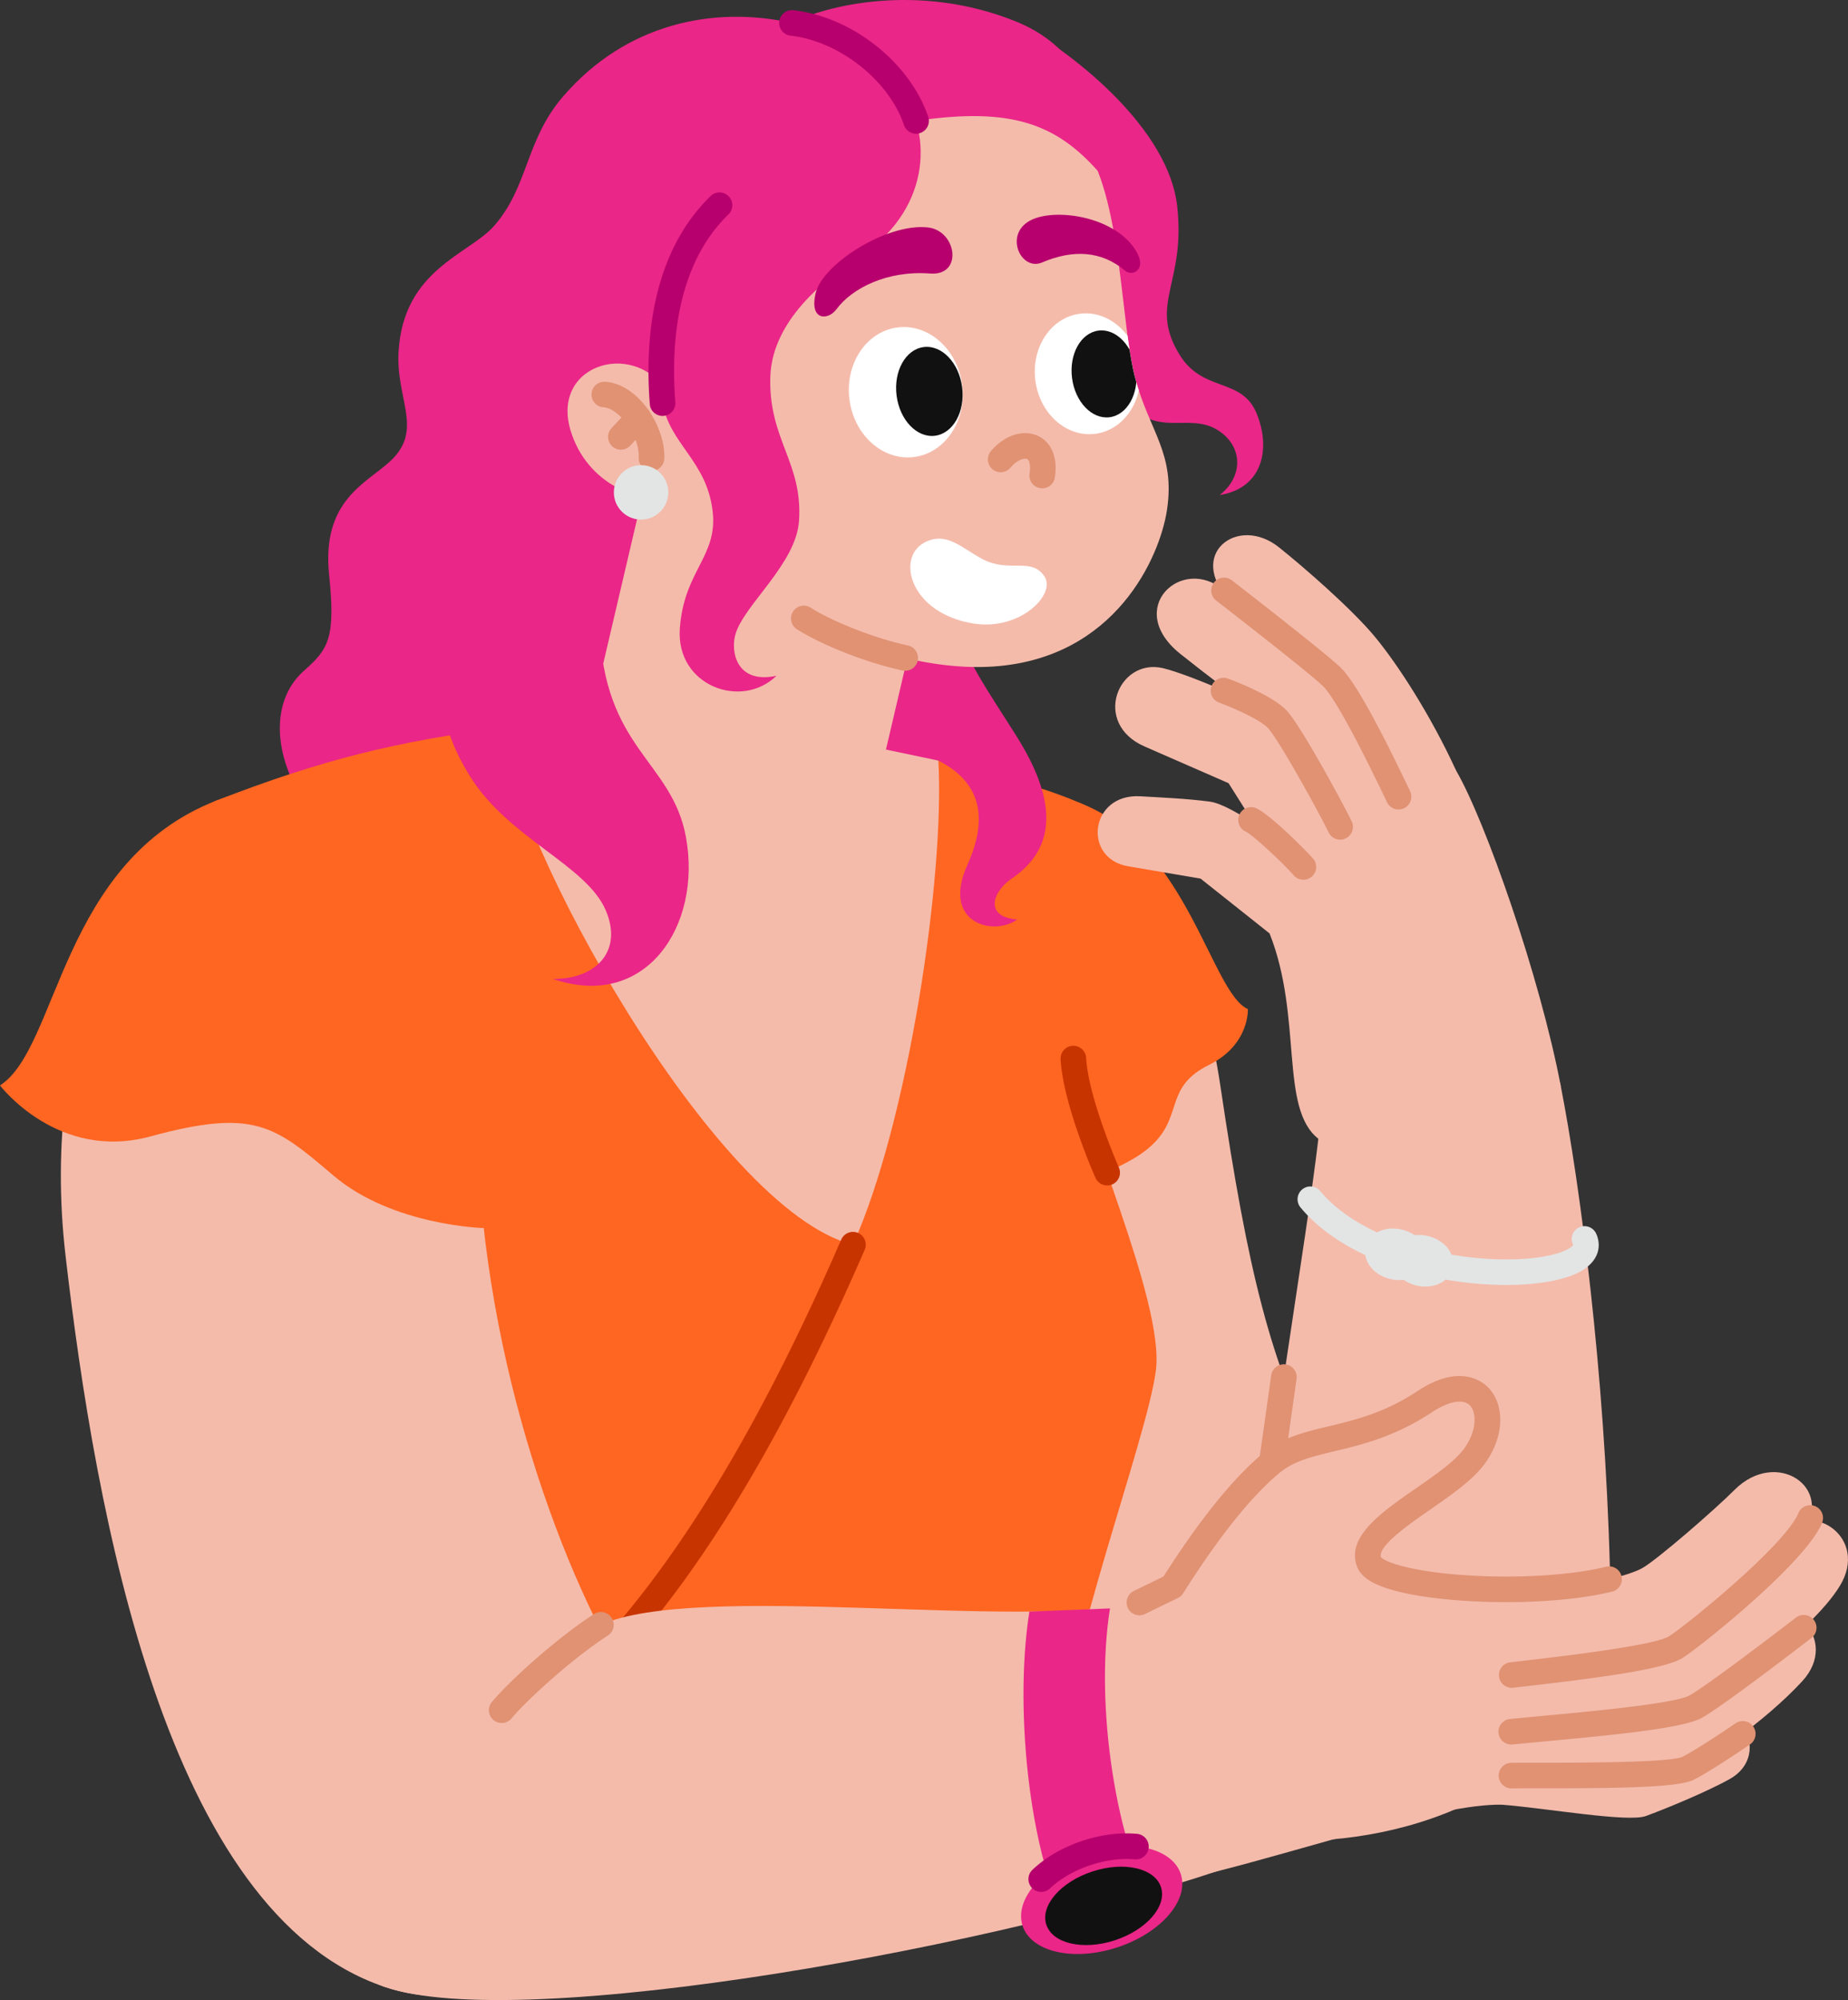 <svg xmlns="http://www.w3.org/2000/svg" height="1171.777" width="1082.947" xmlns:v="https://vecta.io/nano"><rect width="100%" height="100%" fill="#333333" stroke="none"/><style><![CDATA[.B{fill:#f4bbab}.C{fill:#ea2688}.D{fill:#e09273}.E{fill:#b7006d}]]></style><clipPath id="A"><path d="m657.276 167.972c2.518 20.785 4.443 40.348 7.892 53.363 3.614 13.634 8.556 23.738 12.585 33.529 5.294 12.868-76.964 43.793-91.359-37.107-6.196-34.822 67.295-79.394 70.881-49.785z"/></clipPath><path d="M464.107 13.44c-46.366-10.264-97.456.511-134.16 43.097-22.156 25.707-20.196 52.793-40.384 75.788-14.708 16.752-52.997 25.429-55.982 73.465-1.755 28.249 14.953 45.958-4.907 64.417-13.938 12.955-40.372 22.948-35.81 66.638 3.865 37.017-.405 43.465-14.615 56.008-28.171 24.867-15.034 80.683 42.837 119.572 76.794 51.606 252.955 3.445 283.527-56.089S523.84 26.663 464.108 13.44z" class="C"/><path d="m581.858 483.852c-42.087 16.05-76.069 110.05-62.789 222.861 14.922 126.758 93.575 382.656 253.961 371.458 90.047-6.287 37.39-147.054.11-222.889-28.89-58.768-41.601-108.78-58.011-219.251-18.216-122.629-84.093-170.933-133.271-152.18z" class="B"/><path d="m634.607 471.171c61.343 24.763 75.431 110.813 96.663 120.006 0 0 1.152 20.91-22.838 32.761-25.294 12.495-15.771 28.612-31.447 45.02s-34.62 14.768-48.842 37.205c-17.525 27.649-108.85 16.598-108.85 16.598-61.75-124.818 17.767-290.968 115.313-251.59z" fill="#f62"/><path d="M773.03 1078.172c74.372-4.017 173.416-43.604 170.402-158.984s-17.553-225.283-28.756-282.638c-8.663-44.352-135.313-28.109-142.105 30.605s-31.533 200.99-33.165 247.304c-2.322 65.919-8.098 165.966 33.624 163.712z" class="B"/><path d="m549.897 445.605c41.553 11.003 59.641 14.713 84.71 25.567s-9.097 114.387-5.606 149.019 53.644 141.989 48.361 182.752-54.655 169.605-56.037 229.918-423.338 106.156-460.997 37.641c0 0 11.476-133.342-4.682-255.749s-90.21-321.859-28.472-345.851 106.237-34.72 167.426-42.554c83.626 16.723 154.053 25.664 255.297 19.258z" fill="#f62"/><path d="m559.348 364.807c8.639 25.248 18.803 38.591 36.461 66.695 21.95 34.936 25.271 64.168-3.006 83.285-10.91 7.376-16.522 22.331 3.249 23.943-13.727 10.019-44.595 2.215-29.163-31.969 13.758-30.475 5.432-49.72-16.992-61.156-22.06-3.726-32.736 4.022-47.679-28.748s44.023-90.357 57.13-52.05z" class="C"/><g class="B"><rect height="322.671" rx="86.368" transform="matrix(.974 .228 -.228 .974 97.835 -91.257)" width="172.736" x="358.239" y="217.248"/><path d="m519.147 439.147 30.751 6.458c3.791 68.79-17.832 212.031-50.069 283.657-81.395-20.682-201.887-240.555-205.228-302.914l52.068-2.869 172.479 15.669z"/></g><path d="M215.785 1066.437c-3.359 0-6.417-2.273-7.27-5.68-1.006-4.018 1.435-8.091 5.453-9.098 105.233-26.354 193.882-129.75 278.982-325.39a7.5 7.5 0 1 1 13.755 5.983c-41.164 94.634-82.413 166.659-126.104 220.193-50.352 61.695-103.666 98.908-162.989 113.765a7.53 7.53 0 0 1-1.828.227z" fill="#c83400"/><path d="M125.61 481.457c-48.89 19.1-102.833 119.45-87.195 254.26 17.571 151.476 59.05 385.148 186.74 428.272 104.998 35.46 187.082-112.851 146.518-174.761s-88.517-190.426-91.954-323.827-96.982-206.262-154.108-183.944z" class="B"/><path d="M127.174 468.901C35.316 504.498 34.409 613.875 0 635.923c0 0 33.807 44.655 88.101 29.896 60.689-16.497 72.687-6.548 107.288 22.905s88.189 30.781 88.189 30.781c18.758-152.794-47.652-292.748-156.404-250.604z" fill="#f62"/><g class="B"><path d="M914.675 636.55c-12.311-64.806-44.49-156.151-61.36-185.044s-126.722 51.409-109.327 95.369c19.525 49.34 5.69 102.43 28.582 120.281s142.105-30.605 142.105-30.605z"/><path d="M853.316 451.507c-14.907-32.467-34.223-62.299-47.701-78.542s-41.527-40.646-56.122-52.3c-24.241-19.356-54.332 4.153-28.942 31.065s50.523 48.188 50.523 48.188l37.975 71.584 44.268-19.995z"/><path d="m819.55 466.758c-10.515-23.036-27.421-56.822-39.288-70.39s-48.996-38.333-63.006-50.468c-24.358-21.096-59.06 10.571-25.455 37.292 33.468 26.611 51.166 38.235 51.166 38.235l37.107 68.889z"/><path d="M785.342 484.433c-8.498-18.917-29.501-55.397-36.717-62.887s-52.706-26.755-67.179-30.102c-26.298-6.081-41.826 32.484-10.518 45.985l49.019 21.426 36.206 57.381 29.189-31.804z"/><path d="M763.795 507.912c-9.16-12.467-41.38-36.497-54.898-38.272s-27.265-2.336-40.689-3.12c-29.545-1.727-34.051 36.474-7.059 41.023l42.406 7.216 40.434 32.116z"/></g><path d="M819.556 474.26c-2.802 0-5.49-1.578-6.776-4.275-23.293-48.874-33.353-64.055-37.689-68.185-9.295-8.851-61.893-49.558-62.423-49.968a7.5 7.5 0 0 1 9.178-11.864c2.19 1.694 53.743 41.593 63.589 50.969 7.854 7.479 20.846 30.546 40.887 72.595a7.5 7.5 0 0 1-3.544 9.997c-1.041.496-2.14.731-3.221.731zm-34.208 17.675c-2.786 0-5.46-1.559-6.756-4.234-6.079-12.555-29.193-54.217-35.493-61.084-4.499-4.904-20.002-11.791-28.718-14.98a7.5 7.5 0 0 1 5.15-14.088c2.657.971 26.202 9.75 34.622 18.928 8.591 9.364 33.154 54.802 37.941 64.689 1.805 3.728.246 8.213-3.482 10.019a7.47 7.47 0 0 1-3.263.751zm-21.55 23.477c-2.086 0-4.162-.866-5.645-2.559-6.101-6.966-23.802-23.594-28.175-25.656a7.5 7.5 0 1 1 6.397-13.567c8.364 3.943 29.145 24.868 33.063 29.341a7.5 7.5 0 0 1-.701 10.583c-1.423 1.246-3.185 1.858-4.938 1.858z" class="D"/><path d="m351.327 366.499c2.367 72.56 42.34 78.984 50.621 123.817 9.607 52.013-23.537 101.966-77.874 83.204 25.033.252 41.222-16.238 30.863-40.271-11.443-26.548-56.759-41.986-79.341-78.168-21.185-33.944-21.071-60.486-5.833-105.843s80.138-26.457 81.564 17.261z" class="C"/><g fill="#e3e5e5"><path d="M882.636 752.817c-40.458 0-93.952-13.379-120.534-45.414a7.5 7.5 0 0 1 11.543-9.579c12.877 15.519 35.476 27.791 63.634 34.556 23.664 5.686 49.878 7.07 68.412 3.61 12.274-2.291 15.851-5.779 16.162-6.621-.012-.004-.036-.173-.175-.491-1.651-3.798.089-8.217 3.887-9.869a7.5 7.5 0 0 1 9.869 3.887c3.513 8.077.493 16.047-8.077 21.318-9.012 5.542-25.38 8.603-44.72 8.603z"/><path d="M820.026 749.978c-1.806 0-3.65-.224-5.47-.673-9.962-2.461-16.2-10.73-14.2-18.825s11.373-12.507 21.333-10.046 16.2 10.73 14.2 18.825c-1.069 4.328-4.344 7.801-8.984 9.529-2.123.791-4.467 1.189-6.878 1.189zm1.346-13.104h.01z"/><path d="m835.342 753.765c-1.779 0-3.623-.22-5.487-.68-9.962-2.461-16.2-10.73-14.201-18.825 1.069-4.328 4.344-7.801 8.984-9.529 3.712-1.384 8.099-1.565 12.349-.517 9.962 2.461 16.2 10.73 14.201 18.825-1.626 6.58-8.122 10.726-15.845 10.726zm8.565-12.525h.01z"/></g><path d="M595.521 12.663c37.231 20.576 89.324 64.06 94.305 107.942 5.202 45.83-16.945 57.111 1.361 87.154 13.672 22.438 36.49 13.124 45.209 34.468 8.703 21.306 3.045 43.89-21.61 47.788 13.508-10.597 13.729-27.547.106-37.18-19.07-13.485-40.119 8.36-60.3-25.557-15.24-25.613-17.06-64.224-13.816-122.638s-45.255-91.978-45.255-91.978z" class="C"/><path d="M636.796 87.11c20.603 32.618 20.01 102.671 28.373 134.225s23.846 44.199 18.634 77.816c-4.171 26.903-29.777 86.272-101.257 91.316s-179.244-47.564-193.638-128.465c-6.196-34.822-29.619-102.192 16.513-166.557 49.187-68.627 184.205-83.014 231.375-8.335z" class="B"/><path d="M392.473 242.629C399.151 203.43 483.3 78.846 536.828 70.837c55.925-8.368 82.107 2.007 106.411 29.234 0 0 10.697-63.69-47.718-87.408-57.939-23.525-113.088-8.853-131.414.777C329.58 35.939 300.219 167.936 360.634 257.273c7.748 11.458 31.839-14.644 31.839-14.644z" class="C"/><path d="m392.473 232.39c-17.947-34.327-69.877-20.167-58.205 19.504 9.526 32.378 42.43 44.112 56.905 37.508s12.695-35.218 1.3-57.012z" class="B"/><path d="m527.137 50.863c20.939 29.605 16.891 73.467-24.164 100.04-42.146 27.279-51.239 53.005-51.593 70.584-.735 36.489 19.04 49.382 16.864 83.585-1.596 25.097-32.031 49.122-37.21 66.31-3.107 10.313.554 29.601 23.98 24.539-20.449 19.983-58.936 5.942-56.63-27.588 2.341-34.03 22.37-42.216 19.23-68.841-3.484-29.542-25.004-39.036-29.345-63.311-5.079-28.396 7.996-85.697 33.385-115.935 42.335-50.422 105.482-69.382 105.482-69.382z" class="C"/><path d="M610.751 286.109a7.53 7.53 0 0 1-1.172-.092 7.5 7.5 0 0 1-6.247-8.572c.788-5.02-.182-7.908-1.416-8.467-1.628-.739-5.858.347-9.766 5.027a7.5 7.5 0 0 1-11.512-9.616c7.802-9.34 18.843-12.986 27.473-9.071 8.112 3.678 11.865 12.82 10.039 24.453-.58 3.698-3.771 6.338-7.4 6.338z" class="D"/><path d="m576.018 327.703c15.648 8.087 28.362-1.549 36.045 10.03 6.947 10.47-14.228 31.845-41.352 27.603-37.191-5.816-45.841-38.369-29.098-47.398 13.067-7.047 22.075 3.392 34.406 9.764z" fill="#fff"/><path d="M610.627 153.793c-13.173 5.606-23.866-19.443-3.279-26.141 15.771-5.131 46.376.362 58.056 18.836 7.29 11.531-1.811 15.664-5.979 12.167-13.976-11.73-30.478-12.659-48.798-4.862zm-65.527 6.459c19.446 1.496 15.643-25.246-1.489-27.027-24.344-2.531-61.406 21.653-65.531 38.146s7.046 16.645 12.105 9.789c9.058-12.276 29.737-22.845 54.916-20.908z" class="E"/><g class="D"><path d="M381.799 275.867c-.102 0-.203-.002-.306-.006-4.139-.166-7.359-3.656-7.194-7.794.534-13.315-11.829-28.913-20.609-29.439a7.5 7.5 0 0 1-7.038-7.935c.248-4.134 3.799-7.285 7.936-7.038 19.27 1.154 35.456 26.133 34.7 45.012a7.5 7.5 0 0 1-7.489 7.2z"/><path d="M363.835 263.458c-1.829 0-3.662-.665-5.106-2.008a7.5 7.5 0 0 1-.385-10.6l10.301-11.076a7.5 7.5 0 1 1 10.985 10.215l-10.301 11.076a7.48 7.48 0 0 1-5.494 2.393z"/></g><path d="M536.827 78.34c-3.132 0-6.053-1.977-7.107-5.11-8.804-26.163-37.991-49.152-66.447-52.336-4.117-.461-7.08-4.171-6.62-8.288s4.176-7.083 8.288-6.62c34.346 3.844 68.307 30.695 78.996 62.459a7.5 7.5 0 0 1-4.716 9.5 7.49 7.49 0 0 1-2.393.394zM388.261 243.681c-3.876 0-7.161-2.984-7.469-6.915-2.9-37.018.928-88.216 35.64-121.904 2.973-2.883 7.72-2.813 10.605.159a7.5 7.5 0 0 1-.159 10.605c-30.53 29.63-33.781 76.155-31.132 109.967.324 4.129-2.762 7.739-6.891 8.063-.199.016-.397.023-.594.023z" class="E"/><path d="M530.462 392.989c-.517 0-1.041-.054-1.566-.165-20.505-4.357-47.092-14.73-61.843-24.13a7.5 7.5 0 1 1 8.06-12.65c13.227 8.428 38.22 18.139 56.9 22.108a7.5 7.5 0 0 1 5.778 8.895c-.75 3.526-3.863 5.943-7.329 5.943z" class="D"/><ellipse cx="530.761" cy="229.74" fill="#fff" rx="33.288" ry="38.263" transform="matrix(.992 -.127 .127 .992 -24.889 69.302)"/><ellipse cx="544.566" cy="229.259" fill="#111" rx="19.355" ry="26.186" transform="matrix(.992 -.127 .127 .992 -24.716 71.052)"/><g clip-path="url(#A)"><ellipse cx="637.271" cy="218.921" fill="#fff" rx="30.85" ry="35.461" transform="matrix(.992 -.127 .127 .992 -22.651 82.748)"/><ellipse cx="646.926" cy="219.005" fill="#111" rx="18.908" ry="25.581" transform="matrix(.992 -.127 .127 .992 -22.584 83.975)"/></g><circle cx="375.673" cy="288.479" fill="#e3e5e5" r="15.942"/><path d="M648.814 694.539a7.5 7.5 0 0 1-6.863-4.469c-.774-1.753-18.992-43.228-20.438-69.467a7.5 7.5 0 0 1 7.076-7.901c4.111-.229 7.673 2.939 7.901 7.076 1.295 23.502 19.001 63.824 19.18 64.229a7.5 7.5 0 0 1-3.829 9.891 7.47 7.47 0 0 1-3.028.642z" fill="#c83400"/><g class="B"><path d="M225.154 1163.988c79.294 27.836 366.614-24.217 503.148-72.881 77.92-27.773-13.36-163.202-60.583-152.245-70.229 16.296-258.787-12.26-315.586 13.075s-183.267 192.291-126.979 212.051z"/><path d="m710.46 1097.046c55.762-13.855 133.655-40.315 169.531-39.731s50.97-121.997 2.054-125.238-67.195-1.997-79.795-16.926-103.866 4.175-134.531 23.712 42.742 158.183 42.742 158.183z"/><path d="M802.25 915.15c-7.383-19.644 45.872-40.415 61.703-61.896 17.476-23.712 3.976-53.935-29.072-32.045-38.311 25.376-68.944 18.595-89.852 35.93s-41.806 46.665-58.044 72.333C661.21 970.217 802.25 915.15 802.25 915.15zm77.742 142.165c26.942 2.127 73.88 10.502 84.517 6.644s35.554-14.064 49.098-21.656c26.498-14.853 3.32-52.887-21.657-39.176s-43.972 17.654-43.972 17.654l-59.526-.675-8.459 37.209z"/><path d="m885.232 999.735c13.355-2.588 78.321-5.762 86.86-9.566s41.874-24.945 55.513-38.146c21.381-20.696 50.764 8.758 28.579 32.905s-58.444 48.576-66.881 51.035-103.559 4.323-103.559 4.323l-.511-40.55z"/><path d="M884.454 970.099c23.192-2.846 89.601-12.643 89.601-12.643s61.08-47.897 71.802-60.051c15.979-18.111 49.483 3.482 32.327 31.698s-73.938 66.949-84.575 70.807-96.821 13.923-107.988 14.664-1.167-44.476-1.167-44.476z"/><path d="M882.045 932.077c46.122-1.211 72.754-9.076 80.385-13.385 8.776-4.955 42.48-34.239 54.051-45.838 24.332-24.393 58.994-1.644 39.77 25.566-22.137 31.333-59.417 57.543-73.949 66.426s-82.458 14.309-96.409 16.502-3.849-49.271-3.849-49.271z"/></g><path d="M667.724 946.364c-2.778 0-5.448-1.55-6.748-4.216-1.814-3.724-.267-8.213 3.457-10.028l17.358-8.459c21.353-33.52 41.012-57.836 58.452-72.295 11.084-9.189 24.347-12.369 38.389-15.736 15.352-3.681 32.752-7.852 52.108-20.673 24.663-16.336 38.021-5.576 41.529-1.889 9.996 10.51 9.038 29.282-2.279 44.637-6.987 9.479-19.668 18.271-31.932 26.774s-30.726 21.302-28.851 27.838c2.306 2.686 17.546 8.627 51.581 10.684 29.612 1.79 60.396-.158 80.34-5.085 4.023-.989 8.087 1.461 9.08 5.483s-1.462 8.086-5.482 9.08c-22.16 5.473-55.773 7.507-87.727 5.31-15.218-1.047-28.593-2.985-38.678-5.605-13.41-3.483-20.752-8.068-23.106-14.428-6.429-17.369 14.274-31.722 34.296-45.603 11.257-7.804 22.896-15.874 28.403-23.346 7.455-10.114 7.613-21.06 3.485-25.4-3.875-4.073-12.448-2.52-22.377 4.057-21.566 14.284-41.154 18.98-56.895 22.754-13.36 3.203-23.914 5.733-32.313 12.697-16.535 13.708-35.542 37.451-56.492 70.569a7.49 7.49 0 0 1-3.053 2.732l-19.267 9.389c-1.058.516-2.178.76-3.28.76zm218.16 42.484c-3.745 0-6.982-2.8-7.438-6.611a7.5 7.5 0 0 1 6.557-8.336l7.848-.907c50.906-5.811 79.617-10.662 85.334-14.417 12.17-7.993 68.016-53.608 75.703-72.107a7.5 7.5 0 1 1 13.852 5.756c-9.672 23.277-70.046 71.484-81.32 78.889-9.63 6.324-43.689 11.283-91.868 16.783l-7.77.897c-.302.036-.603.054-.899.054zm-.272 33.227c-3.791 0-7.045-2.864-7.45-6.718a7.5 7.5 0 0 1 6.676-8.242l18.858-1.797c25.173-2.314 77.556-7.13 86.275-11.966 9.845-5.461 48.405-34.789 62.433-45.628 3.277-2.532 7.988-1.929 10.521 1.349a7.5 7.5 0 0 1-1.349 10.521c-2.096 1.62-51.479 39.75-64.329 46.876-10.615 5.888-48.025 9.727-92.177 13.786l-18.666 1.778a7.56 7.56 0 0 1-.792.042zm.128 25.711a7.5 7.5 0 0 1-7.495-7.334c-.091-4.141 3.191-7.572 7.333-7.664 3.323-.073 9.137-.069 16.499-.065 20.815.016 76.091.052 83.843-3.452 9.979-5.12 30.907-19.478 31.117-19.623a7.5 7.5 0 1 1 8.494 12.364c-.891.612-21.933 15.048-32.806 20.625-8.424 4.321-38.363 5.146-90.658 5.086-7.268-.004-13.006-.008-16.158.061l-.169.002z" class="D"/><g class="C"><path d="m675.874 1115.679c-20.71-33.449-34.762-114.932-25.412-173.341l-47.226 1.853c-9.349 58.409.448 151.754 27.276 192.077l45.361-20.588z"/><ellipse cx="646.073" cy="1113.336" rx="48.792" ry="29.275" transform="matrix(.95 -.311 .311 .95 -314.419 256.375)"/></g><path d="M610.171 1108.425c-1.984 0-3.963-.782-5.438-2.334a7.5 7.5 0 0 1 .271-10.603c7.774-7.387 18.018-13.3 29.623-17.101 10.715-3.509 21.677-4.889 31.695-3.986a7.5 7.5 0 0 1 6.798 8.142c-.372 4.125-4.016 7.164-8.142 6.798-8.008-.72-16.889.421-25.683 3.301-9.368 3.068-17.876 7.94-23.959 13.72-1.451 1.379-3.31 2.063-5.165 2.063z" class="E"/><ellipse cx="647.217" cy="1116.83" fill="#111" rx="35.362" ry="21.217" transform="matrix(.95 -.311 .311 .95 -315.45 256.905)"/><path d="M293.982 1009.47a7.47 7.47 0 0 1-4.831-1.767 7.5 7.5 0 0 1-.898-10.568c11.25-13.34 38.579-37.77 59.809-51.496 3.479-2.247 8.121-1.252 10.371 2.226a7.5 7.5 0 0 1-2.226 10.371c-21.155 13.677-47.157 37.506-56.486 48.569-1.483 1.759-3.603 2.665-5.737 2.665zm451.766-148.261a7.48 7.48 0 0 1-1.039-.072 7.5 7.5 0 0 1-6.4-8.458l6.642-46.939c.594-4.099 4.396-6.936 8.499-6.346s6.94 4.4 6.346 8.499l-6.628 46.845c-.521 3.754-3.735 6.472-7.42 6.472z" class="D"/></svg>